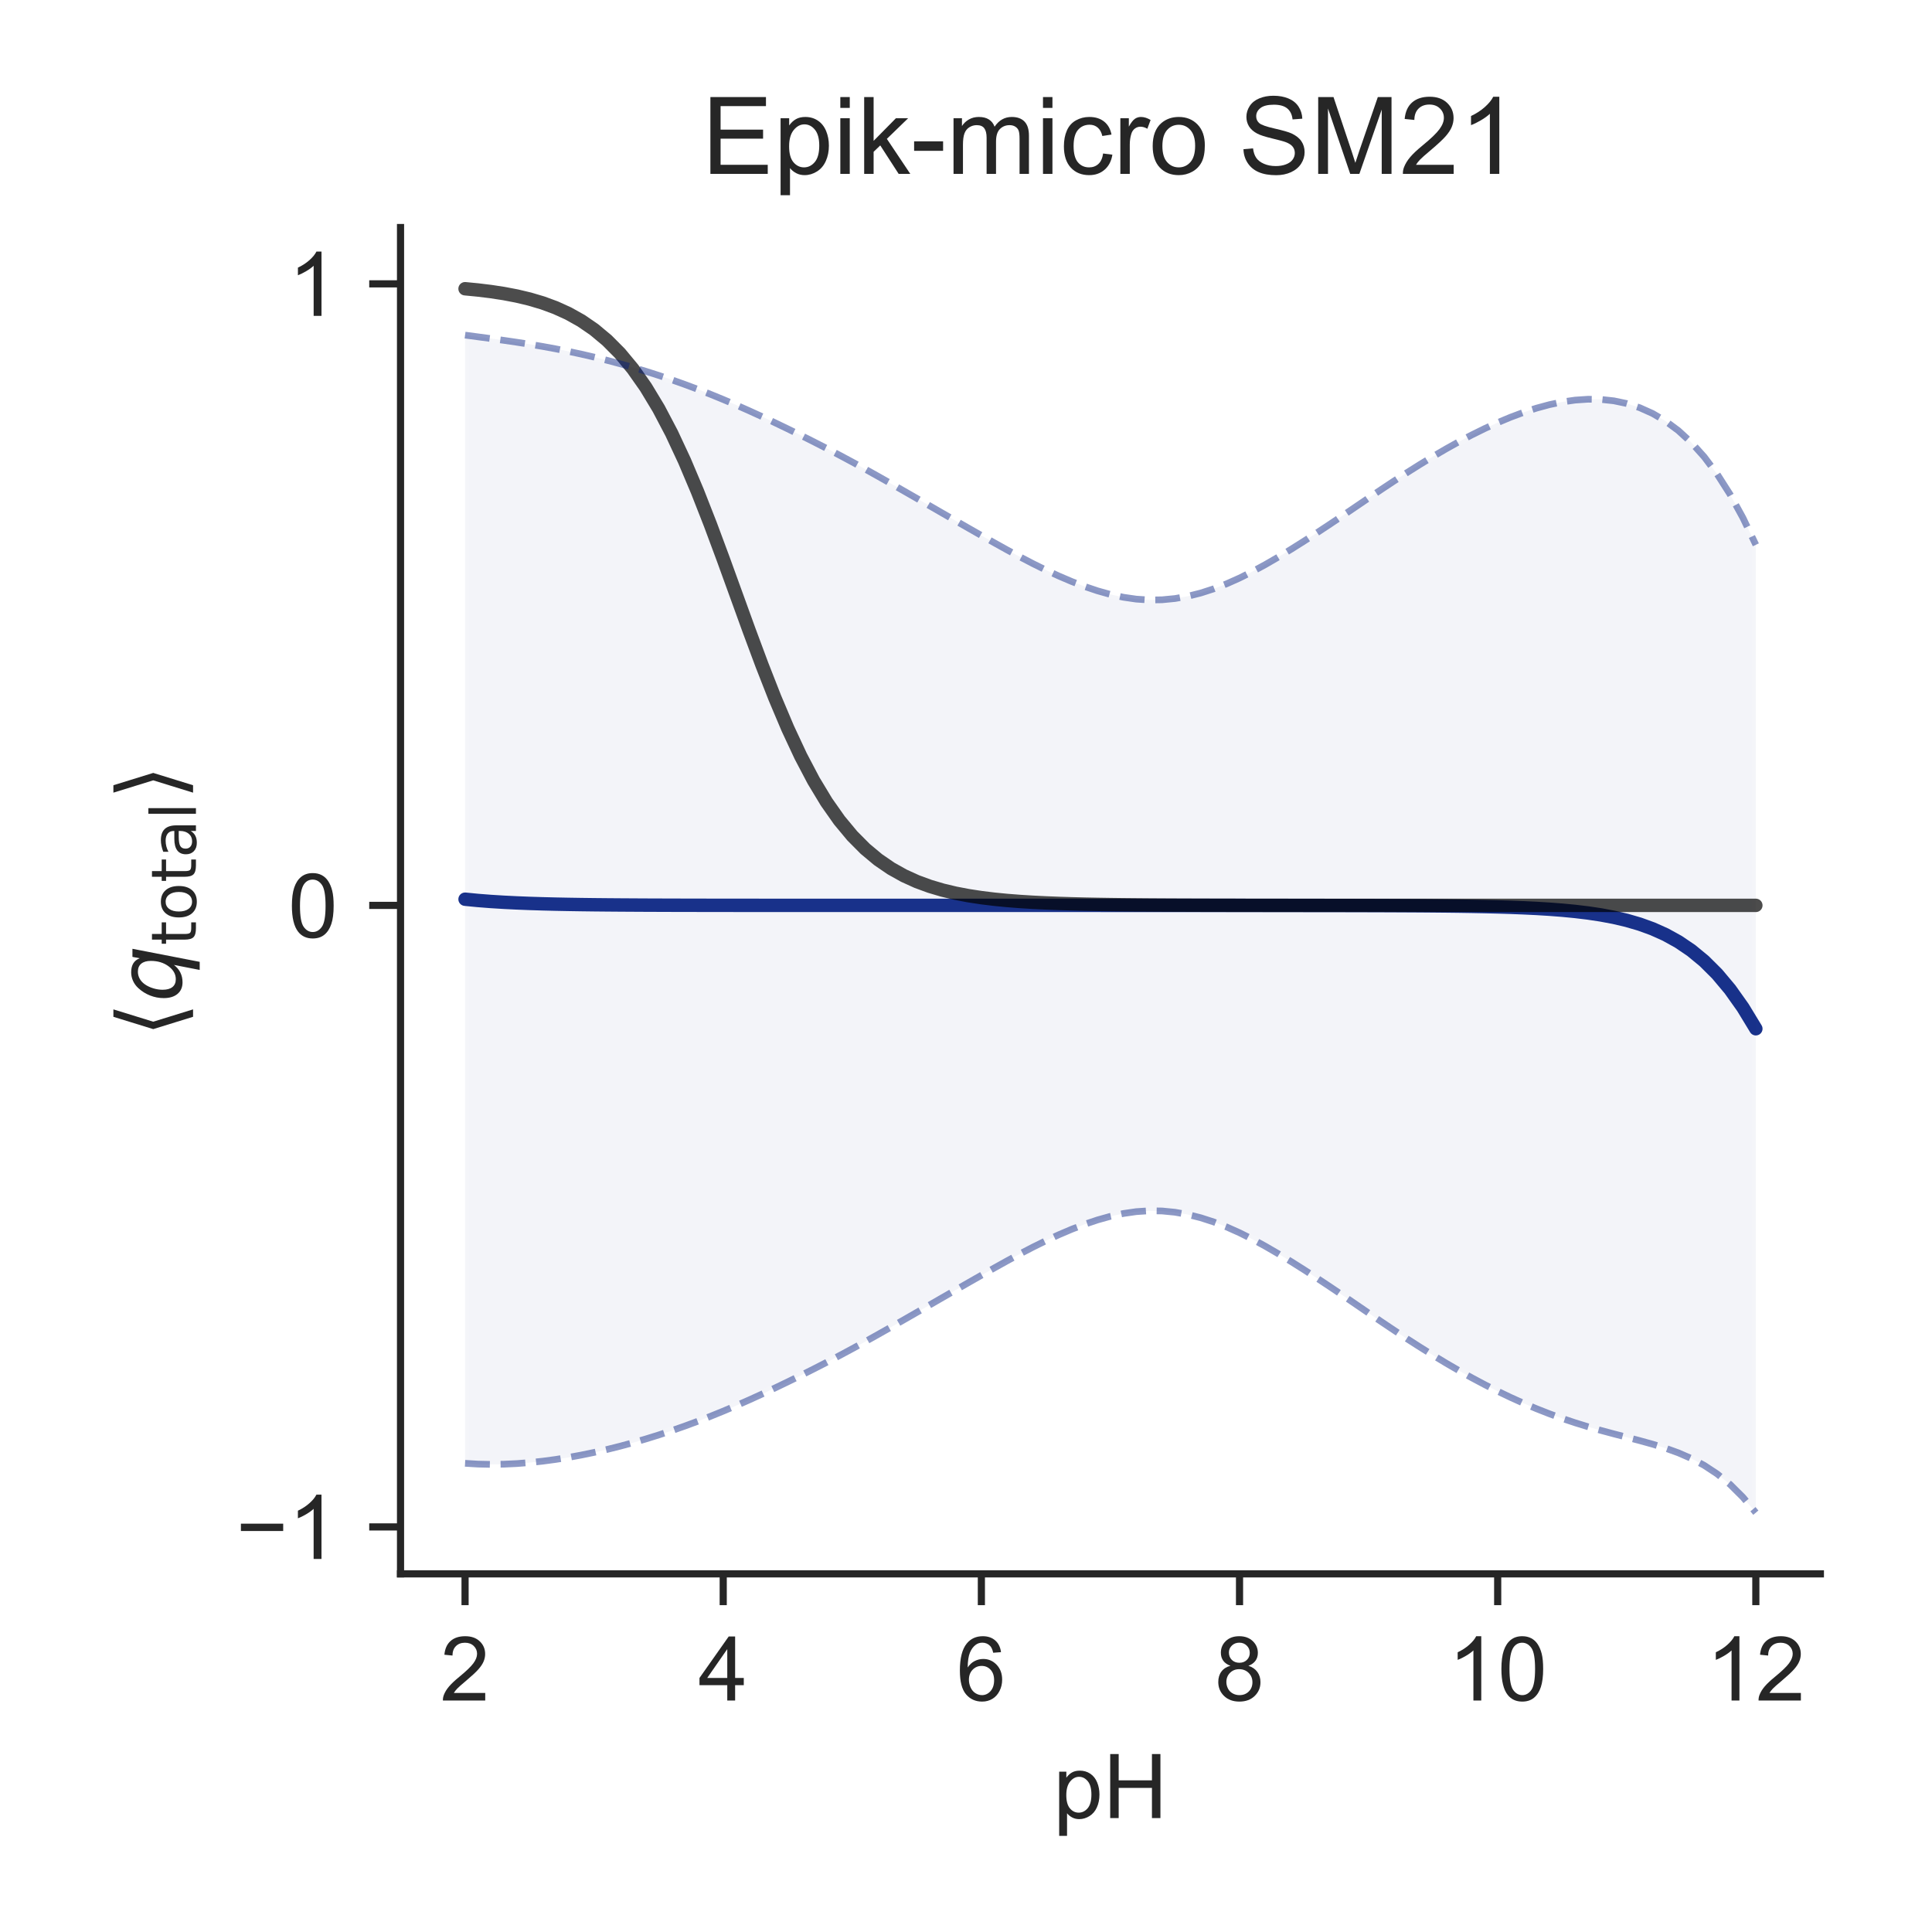 <?xml version="1.0" encoding="utf-8" standalone="no"?>
<!DOCTYPE svg PUBLIC "-//W3C//DTD SVG 1.1//EN"
  "http://www.w3.org/Graphics/SVG/1.1/DTD/svg11.dtd">
<!-- Created with matplotlib (http://matplotlib.org/) -->
<svg height="216pt" version="1.1" viewBox="0 0 216 216" width="216pt" xmlns="http://www.w3.org/2000/svg" xmlns:xlink="http://www.w3.org/1999/xlink">
 <defs>
  <style type="text/css">
*{stroke-linecap:butt;stroke-linejoin:round;}
  </style>
 </defs>
 <g id="figure_1">
  <g id="patch_1">
   <path d="M 0 216 
L 216 216 
L 216 0 
L 0 0 
z
" style="fill:#ffffff;"/>
  </g>
  <g id="axes_1">
   <g id="patch_2">
    <path d="M 44.78 175.96 
L 203.52 175.96 
L 203.52 25.44 
L 44.78 25.44 
z
" style="fill:#ffffff;"/>
   </g>
   <g id="matplotlib.axis_1">
    <g id="xtick_1">
     <g id="line2d_1">
      <defs>
       <path d="M 0 0 
L 0 3.5 
" id="m1304248078" style="stroke:#262626;stroke-width:0.8;"/>
      </defs>
      <g>
       <use style="fill:#262626;stroke:#262626;stroke-width:0.8;" x="51.995" xlink:href="#m1304248078" y="175.96"/>
      </g>
     </g>
     <g id="text_1">
      <!-- 2 -->
      <defs>
       <path d="M 50.344 8.453 
L 50.344 0 
L 3.031 0 
Q 2.938 3.172 4.047 6.109 
Q 5.859 10.938 9.828 15.625 
Q 13.812 20.312 21.344 26.469 
Q 33.016 36.031 37.109 41.625 
Q 41.219 47.219 41.219 52.203 
Q 41.219 57.422 37.469 61 
Q 33.734 64.594 27.734 64.594 
Q 21.391 64.594 17.578 60.781 
Q 13.766 56.984 13.719 50.25 
L 4.688 51.172 
Q 5.609 61.281 11.656 66.578 
Q 17.719 71.875 27.938 71.875 
Q 38.234 71.875 44.234 66.156 
Q 50.25 60.453 50.25 52 
Q 50.25 47.703 48.484 43.547 
Q 46.734 39.406 42.656 34.812 
Q 38.578 30.219 29.109 22.219 
Q 21.188 15.578 18.938 13.203 
Q 16.703 10.844 15.234 8.453 
z
" id="ArialMT-32"/>
      </defs>
      <g style="fill:#262626;" transform="translate(49.215 190.118)scale(0.1 -0.1)">
       <use xlink:href="#ArialMT-32"/>
      </g>
     </g>
    </g>
    <g id="xtick_2">
     <g id="line2d_2">
      <g>
       <use style="fill:#262626;stroke:#262626;stroke-width:0.8;" x="80.857" xlink:href="#m1304248078" y="175.96"/>
      </g>
     </g>
     <g id="text_2">
      <!-- 4 -->
      <defs>
       <path d="M 32.328 0 
L 32.328 17.141 
L 1.266 17.141 
L 1.266 25.203 
L 33.938 71.578 
L 41.109 71.578 
L 41.109 25.203 
L 50.781 25.203 
L 50.781 17.141 
L 41.109 17.141 
L 41.109 0 
z
M 32.328 25.203 
L 32.328 57.469 
L 9.906 25.203 
z
" id="ArialMT-34"/>
      </defs>
      <g style="fill:#262626;" transform="translate(78.077 190.118)scale(0.1 -0.1)">
       <use xlink:href="#ArialMT-34"/>
      </g>
     </g>
    </g>
    <g id="xtick_3">
     <g id="line2d_3">
      <g>
       <use style="fill:#262626;stroke:#262626;stroke-width:0.8;" x="109.719" xlink:href="#m1304248078" y="175.96"/>
      </g>
     </g>
     <g id="text_3">
      <!-- 6 -->
      <defs>
       <path d="M 49.75 54.047 
L 41.016 53.375 
Q 39.844 58.547 37.703 60.891 
Q 34.125 64.656 28.906 64.656 
Q 24.703 64.656 21.531 62.312 
Q 17.391 59.281 14.984 53.469 
Q 12.594 47.656 12.5 36.922 
Q 15.672 41.75 20.266 44.094 
Q 24.859 46.438 29.891 46.438 
Q 38.672 46.438 44.844 39.969 
Q 51.031 33.5 51.031 23.25 
Q 51.031 16.5 48.125 10.719 
Q 45.219 4.938 40.141 1.859 
Q 35.062 -1.219 28.609 -1.219 
Q 17.625 -1.219 10.688 6.859 
Q 3.766 14.938 3.766 33.5 
Q 3.766 54.25 11.422 63.672 
Q 18.109 71.875 29.438 71.875 
Q 37.891 71.875 43.281 67.141 
Q 48.688 62.406 49.75 54.047 
z
M 13.875 23.188 
Q 13.875 18.656 15.797 14.5 
Q 17.719 10.359 21.188 8.172 
Q 24.656 6 28.469 6 
Q 34.031 6 38.031 10.484 
Q 42.047 14.984 42.047 22.703 
Q 42.047 30.125 38.078 34.391 
Q 34.125 38.672 28.125 38.672 
Q 22.172 38.672 18.016 34.391 
Q 13.875 30.125 13.875 23.188 
z
" id="ArialMT-36"/>
      </defs>
      <g style="fill:#262626;" transform="translate(106.939 190.118)scale(0.1 -0.1)">
       <use xlink:href="#ArialMT-36"/>
      </g>
     </g>
    </g>
    <g id="xtick_4">
     <g id="line2d_4">
      <g>
       <use style="fill:#262626;stroke:#262626;stroke-width:0.8;" x="138.581" xlink:href="#m1304248078" y="175.96"/>
      </g>
     </g>
     <g id="text_4">
      <!-- 8 -->
      <defs>
       <path d="M 17.672 38.812 
Q 12.203 40.828 9.562 44.531 
Q 6.938 48.25 6.938 53.422 
Q 6.938 61.234 12.547 66.547 
Q 18.172 71.875 27.484 71.875 
Q 36.859 71.875 42.578 66.422 
Q 48.297 60.984 48.297 53.172 
Q 48.297 48.188 45.672 44.5 
Q 43.062 40.828 37.75 38.812 
Q 44.344 36.672 47.781 31.875 
Q 51.219 27.094 51.219 20.453 
Q 51.219 11.281 44.719 5.031 
Q 38.234 -1.219 27.641 -1.219 
Q 17.047 -1.219 10.547 5.047 
Q 4.047 11.328 4.047 20.703 
Q 4.047 27.688 7.594 32.391 
Q 11.141 37.109 17.672 38.812 
z
M 15.922 53.719 
Q 15.922 48.641 19.188 45.406 
Q 22.469 42.188 27.688 42.188 
Q 32.766 42.188 36.016 45.375 
Q 39.266 48.578 39.266 53.219 
Q 39.266 58.062 35.906 61.359 
Q 32.562 64.656 27.594 64.656 
Q 22.562 64.656 19.234 61.422 
Q 15.922 58.203 15.922 53.719 
z
M 13.094 20.656 
Q 13.094 16.891 14.875 13.375 
Q 16.656 9.859 20.172 7.922 
Q 23.688 6 27.734 6 
Q 34.031 6 38.125 10.047 
Q 42.234 14.109 42.234 20.359 
Q 42.234 26.703 38.016 30.859 
Q 33.797 35.016 27.438 35.016 
Q 21.234 35.016 17.156 30.906 
Q 13.094 26.812 13.094 20.656 
z
" id="ArialMT-38"/>
      </defs>
      <g style="fill:#262626;" transform="translate(135.8 190.118)scale(0.1 -0.1)">
       <use xlink:href="#ArialMT-38"/>
      </g>
     </g>
    </g>
    <g id="xtick_5">
     <g id="line2d_5">
      <g>
       <use style="fill:#262626;stroke:#262626;stroke-width:0.8;" x="167.443" xlink:href="#m1304248078" y="175.96"/>
      </g>
     </g>
     <g id="text_5">
      <!-- 10 -->
      <defs>
       <path d="M 37.25 0 
L 28.469 0 
L 28.469 56 
Q 25.297 52.984 20.141 49.953 
Q 14.984 46.922 10.891 45.406 
L 10.891 53.906 
Q 18.266 57.375 23.781 62.297 
Q 29.297 67.234 31.594 71.875 
L 37.25 71.875 
z
" id="ArialMT-31"/>
       <path d="M 4.156 35.297 
Q 4.156 48 6.766 55.734 
Q 9.375 63.484 14.516 67.672 
Q 19.672 71.875 27.484 71.875 
Q 33.25 71.875 37.594 69.547 
Q 41.938 67.234 44.766 62.859 
Q 47.609 58.5 49.219 52.219 
Q 50.828 45.953 50.828 35.297 
Q 50.828 22.703 48.234 14.969 
Q 45.656 7.234 40.5 3 
Q 35.359 -1.219 27.484 -1.219 
Q 17.141 -1.219 11.234 6.203 
Q 4.156 15.141 4.156 35.297 
z
M 13.188 35.297 
Q 13.188 17.672 17.312 11.828 
Q 21.438 6 27.484 6 
Q 33.547 6 37.672 11.859 
Q 41.797 17.719 41.797 35.297 
Q 41.797 52.984 37.672 58.781 
Q 33.547 64.594 27.391 64.594 
Q 21.344 64.594 17.719 59.469 
Q 13.188 52.938 13.188 35.297 
z
" id="ArialMT-30"/>
      </defs>
      <g style="fill:#262626;" transform="translate(161.882 190.118)scale(0.1 -0.1)">
       <use xlink:href="#ArialMT-31"/>
       <use x="55.615" xlink:href="#ArialMT-30"/>
      </g>
     </g>
    </g>
    <g id="xtick_6">
     <g id="line2d_6">
      <g>
       <use style="fill:#262626;stroke:#262626;stroke-width:0.8;" x="196.305" xlink:href="#m1304248078" y="175.96"/>
      </g>
     </g>
     <g id="text_6">
      <!-- 12 -->
      <g style="fill:#262626;" transform="translate(190.744 190.118)scale(0.1 -0.1)">
       <use xlink:href="#ArialMT-31"/>
       <use x="55.615" xlink:href="#ArialMT-32"/>
      </g>
     </g>
    </g>
    <g id="text_7">
     <!-- pH -->
     <defs>
      <path d="M 6.594 -19.875 
L 6.594 51.859 
L 14.594 51.859 
L 14.594 45.125 
Q 17.438 49.078 21 51.047 
Q 24.562 53.031 29.641 53.031 
Q 36.281 53.031 41.359 49.609 
Q 46.438 46.188 49.016 39.953 
Q 51.609 33.734 51.609 26.312 
Q 51.609 18.359 48.75 11.984 
Q 45.906 5.609 40.453 2.219 
Q 35.016 -1.172 29 -1.172 
Q 24.609 -1.172 21.109 0.688 
Q 17.625 2.547 15.375 5.375 
L 15.375 -19.875 
z
M 14.547 25.641 
Q 14.547 15.625 18.594 10.844 
Q 22.656 6.062 28.422 6.062 
Q 34.281 6.062 38.453 11.016 
Q 42.625 15.969 42.625 26.375 
Q 42.625 36.281 38.547 41.203 
Q 34.469 46.141 28.812 46.141 
Q 23.188 46.141 18.859 40.891 
Q 14.547 35.641 14.547 25.641 
z
" id="ArialMT-70"/>
      <path d="M 8.016 0 
L 8.016 71.578 
L 17.484 71.578 
L 17.484 42.188 
L 54.688 42.188 
L 54.688 71.578 
L 64.156 71.578 
L 64.156 0 
L 54.688 0 
L 54.688 33.734 
L 17.484 33.734 
L 17.484 0 
z
" id="ArialMT-48"/>
     </defs>
     <g style="fill:#262626;" transform="translate(117.759 203.263)scale(0.1 -0.1)">
      <use xlink:href="#ArialMT-70"/>
      <use x="55.615" xlink:href="#ArialMT-48"/>
     </g>
    </g>
   </g>
   <g id="matplotlib.axis_2">
    <g id="ytick_1">
     <g id="line2d_7">
      <defs>
       <path d="M 0 0 
L -3.5 0 
" id="m2e059b24aa" style="stroke:#262626;stroke-width:0.8;"/>
      </defs>
      <g>
       <use style="fill:#262626;stroke:#262626;stroke-width:0.8;" x="44.78" xlink:href="#m2e059b24aa" y="170.71"/>
      </g>
     </g>
     <g id="text_8">
      <!-- −1 -->
      <defs>
       <path d="M 52.828 31.203 
L 5.562 31.203 
L 5.562 39.406 
L 52.828 39.406 
z
" id="ArialMT-2212"/>
      </defs>
      <g style="fill:#262626;" transform="translate(26.378 174.289)scale(0.1 -0.1)">
       <use xlink:href="#ArialMT-2212"/>
       <use x="58.398" xlink:href="#ArialMT-31"/>
      </g>
     </g>
    </g>
    <g id="ytick_2">
     <g id="line2d_8">
      <g>
       <use style="fill:#262626;stroke:#262626;stroke-width:0.8;" x="44.78" xlink:href="#m2e059b24aa" y="101.222"/>
      </g>
     </g>
     <g id="text_9">
      <!-- 0 -->
      <g style="fill:#262626;" transform="translate(32.219 104.801)scale(0.1 -0.1)">
       <use xlink:href="#ArialMT-30"/>
      </g>
     </g>
    </g>
    <g id="ytick_3">
     <g id="line2d_9">
      <g>
       <use style="fill:#262626;stroke:#262626;stroke-width:0.8;" x="44.78" xlink:href="#m2e059b24aa" y="31.734"/>
      </g>
     </g>
     <g id="text_10">
      <!-- 1 -->
      <g style="fill:#262626;" transform="translate(32.219 35.313)scale(0.1 -0.1)">
       <use xlink:href="#ArialMT-31"/>
      </g>
     </g>
    </g>
    <g id="text_11">
     <!-- $\langle q_\mathsf{total} \rangle$ -->
     <defs>
      <path d="M 8.938 31.344 
L 22.703 75.875 
L 31 75.875 
L 17.234 31.344 
L 31 -13.188 
L 22.703 -13.188 
z
" id="DejaVuSans-27e8"/>
      <path d="M 41.703 8.203 
Q 38.094 3.469 33.172 1.016 
Q 28.266 -1.422 22.312 -1.422 
Q 14.016 -1.422 9.297 4.172 
Q 4.594 9.766 4.594 19.578 
Q 4.594 27.484 7.5 34.859 
Q 10.406 42.234 15.828 48.094 
Q 19.344 51.906 23.906 53.953 
Q 28.469 56 33.5 56 
Q 39.547 56 43.453 53.609 
Q 47.359 51.219 49.125 46.391 
L 50.688 54.594 
L 59.719 54.594 
L 45.125 -20.609 
L 36.078 -20.609 
z
M 13.922 20.906 
Q 13.922 13.672 16.938 9.891 
Q 19.969 6.109 25.688 6.109 
Q 34.188 6.109 40.188 14.234 
Q 46.188 22.359 46.188 33.984 
Q 46.188 41.016 43.078 44.75 
Q 39.984 48.484 34.188 48.484 
Q 29.938 48.484 26.312 46.5 
Q 22.703 44.531 20.016 40.719 
Q 17.188 36.719 15.547 31.344 
Q 13.922 25.984 13.922 20.906 
z
" id="DejaVuSans-Oblique-71"/>
      <path d="M 18.312 70.219 
L 18.312 54.688 
L 36.812 54.688 
L 36.812 47.703 
L 18.312 47.703 
L 18.312 18.016 
Q 18.312 11.328 20.141 9.422 
Q 21.969 7.516 27.594 7.516 
L 36.812 7.516 
L 36.812 0 
L 27.594 0 
Q 17.188 0 13.234 3.875 
Q 9.281 7.766 9.281 18.016 
L 9.281 47.703 
L 2.688 47.703 
L 2.688 54.688 
L 9.281 54.688 
L 9.281 70.219 
z
" id="DejaVuSans-74"/>
      <path d="M 30.609 48.391 
Q 23.391 48.391 19.188 42.75 
Q 14.984 37.109 14.984 27.297 
Q 14.984 17.484 19.156 11.844 
Q 23.344 6.203 30.609 6.203 
Q 37.797 6.203 41.984 11.859 
Q 46.188 17.531 46.188 27.297 
Q 46.188 37.016 41.984 42.703 
Q 37.797 48.391 30.609 48.391 
z
M 30.609 56 
Q 42.328 56 49.016 48.375 
Q 55.719 40.766 55.719 27.297 
Q 55.719 13.875 49.016 6.219 
Q 42.328 -1.422 30.609 -1.422 
Q 18.844 -1.422 12.172 6.219 
Q 5.516 13.875 5.516 27.297 
Q 5.516 40.766 12.172 48.375 
Q 18.844 56 30.609 56 
z
" id="DejaVuSans-6f"/>
      <path d="M 34.281 27.484 
Q 23.391 27.484 19.188 25 
Q 14.984 22.516 14.984 16.5 
Q 14.984 11.719 18.141 8.906 
Q 21.297 6.109 26.703 6.109 
Q 34.188 6.109 38.703 11.406 
Q 43.219 16.703 43.219 25.484 
L 43.219 27.484 
z
M 52.203 31.203 
L 52.203 0 
L 43.219 0 
L 43.219 8.297 
Q 40.141 3.328 35.547 0.953 
Q 30.953 -1.422 24.312 -1.422 
Q 15.922 -1.422 10.953 3.297 
Q 6 8.016 6 15.922 
Q 6 25.141 12.172 29.828 
Q 18.359 34.516 30.609 34.516 
L 43.219 34.516 
L 43.219 35.406 
Q 43.219 41.609 39.141 45 
Q 35.062 48.391 27.688 48.391 
Q 23 48.391 18.547 47.266 
Q 14.109 46.141 10.016 43.891 
L 10.016 52.203 
Q 14.938 54.109 19.578 55.047 
Q 24.219 56 28.609 56 
Q 40.484 56 46.344 49.844 
Q 52.203 43.703 52.203 31.203 
z
" id="DejaVuSans-61"/>
      <path d="M 9.422 75.984 
L 18.406 75.984 
L 18.406 0 
L 9.422 0 
z
" id="DejaVuSans-6c"/>
      <path d="M 30.078 31.344 
L 16.312 -13.188 
L 8.016 -13.188 
L 21.781 31.344 
L 8.016 75.875 
L 16.312 75.875 
z
" id="DejaVuSans-27e9"/>
     </defs>
     <g style="fill:#262626;" transform="translate(20.278 115.95)rotate(-90)scale(0.1 -0.1)">
      <use transform="translate(0 0.125)" xlink:href="#DejaVuSans-27e8"/>
      <use transform="translate(39.014 0.125)" xlink:href="#DejaVuSans-Oblique-71"/>
      <use transform="translate(102.49 -16.281)scale(0.7)" xlink:href="#DejaVuSans-74"/>
      <use transform="translate(129.937 -16.281)scale(0.7)" xlink:href="#DejaVuSans-6f"/>
      <use transform="translate(172.764 -16.281)scale(0.7)" xlink:href="#DejaVuSans-74"/>
      <use transform="translate(200.21 -16.281)scale(0.7)" xlink:href="#DejaVuSans-61"/>
      <use transform="translate(243.105 -16.281)scale(0.7)" xlink:href="#DejaVuSans-6c"/>
      <use transform="translate(265.288 0.125)" xlink:href="#DejaVuSans-27e9"/>
     </g>
    </g>
   </g>
   <g id="PolyCollection_1">
    <defs>
     <path d="M 51.995 -178.533 
L 51.995 -52.401 
L 53.439 -52.313 
L 54.882 -52.281 
L 56.325 -52.302 
L 57.768 -52.37 
L 59.211 -52.483 
L 60.654 -52.636 
L 62.097 -52.829 
L 63.54 -53.058 
L 64.983 -53.322 
L 66.426 -53.62 
L 67.869 -53.95 
L 69.313 -54.31 
L 70.756 -54.701 
L 72.199 -55.121 
L 73.642 -55.57 
L 75.085 -56.048 
L 76.528 -56.553 
L 77.971 -57.087 
L 79.414 -57.647 
L 80.857 -58.234 
L 82.3 -58.846 
L 83.743 -59.481 
L 85.187 -60.138 
L 86.63 -60.815 
L 88.073 -61.509 
L 89.516 -62.218 
L 90.959 -62.942 
L 92.402 -63.681 
L 93.845 -64.438 
L 95.288 -65.212 
L 96.731 -66.004 
L 98.174 -66.81 
L 99.617 -67.627 
L 101.061 -68.451 
L 102.504 -69.279 
L 103.947 -70.11 
L 105.39 -70.942 
L 106.833 -71.773 
L 108.276 -72.601 
L 109.719 -73.424 
L 111.162 -74.239 
L 112.605 -75.041 
L 114.048 -75.823 
L 115.491 -76.574 
L 116.935 -77.288 
L 118.378 -77.956 
L 119.821 -78.571 
L 121.264 -79.126 
L 122.707 -79.611 
L 124.15 -80.016 
L 125.593 -80.329 
L 127.036 -80.538 
L 128.479 -80.634 
L 129.922 -80.612 
L 131.365 -80.471 
L 132.809 -80.216 
L 134.252 -79.851 
L 135.695 -79.385 
L 137.138 -78.824 
L 138.581 -78.178 
L 140.024 -77.456 
L 141.467 -76.671 
L 142.91 -75.832 
L 144.353 -74.952 
L 145.796 -74.041 
L 147.239 -73.105 
L 148.683 -72.148 
L 150.126 -71.174 
L 151.569 -70.189 
L 153.012 -69.201 
L 154.455 -68.219 
L 155.898 -67.251 
L 157.341 -66.302 
L 158.784 -65.377 
L 160.227 -64.476 
L 161.67 -63.604 
L 163.113 -62.765 
L 164.557 -61.96 
L 166 -61.192 
L 167.443 -60.461 
L 168.886 -59.77 
L 170.329 -59.119 
L 171.772 -58.509 
L 173.215 -57.941 
L 174.658 -57.417 
L 176.101 -56.934 
L 177.544 -56.489 
L 178.987 -56.078 
L 180.431 -55.691 
L 181.874 -55.317 
L 183.317 -54.939 
L 184.76 -54.539 
L 186.203 -54.093 
L 187.646 -53.571 
L 189.089 -52.943 
L 190.532 -52.172 
L 191.975 -51.22 
L 193.418 -50.046 
L 194.861 -48.611 
L 196.305 -46.882 
L 196.305 -155.089 
L 196.305 -155.089 
L 194.861 -158.107 
L 193.418 -160.739 
L 191.975 -163.003 
L 190.532 -164.923 
L 189.089 -166.53 
L 187.646 -167.855 
L 186.203 -168.927 
L 184.76 -169.774 
L 183.317 -170.42 
L 181.874 -170.885 
L 180.431 -171.187 
L 178.987 -171.343 
L 177.544 -171.365 
L 176.101 -171.267 
L 174.658 -171.06 
L 173.215 -170.756 
L 171.772 -170.364 
L 170.329 -169.894 
L 168.886 -169.354 
L 167.443 -168.751 
L 166 -168.091 
L 164.557 -167.379 
L 163.113 -166.619 
L 161.67 -165.814 
L 160.227 -164.97 
L 158.784 -164.092 
L 157.341 -163.184 
L 155.898 -162.25 
L 154.455 -161.293 
L 153.012 -160.32 
L 151.569 -159.339 
L 150.126 -158.359 
L 148.683 -157.39 
L 147.239 -156.437 
L 145.796 -155.504 
L 144.353 -154.594 
L 142.91 -153.716 
L 141.467 -152.879 
L 140.024 -152.095 
L 138.581 -151.374 
L 137.138 -150.729 
L 135.695 -150.168 
L 134.252 -149.702 
L 132.809 -149.338 
L 131.365 -149.083 
L 129.922 -148.943 
L 128.479 -148.921 
L 127.036 -149.017 
L 125.593 -149.226 
L 124.15 -149.539 
L 122.707 -149.944 
L 121.264 -150.43 
L 119.821 -150.984 
L 118.378 -151.599 
L 116.935 -152.267 
L 115.491 -152.981 
L 114.048 -153.733 
L 112.605 -154.514 
L 111.162 -155.316 
L 109.719 -156.132 
L 108.276 -156.954 
L 106.833 -157.782 
L 105.39 -158.613 
L 103.947 -159.445 
L 102.504 -160.277 
L 101.061 -161.105 
L 99.617 -161.929 
L 98.174 -162.746 
L 96.731 -163.552 
L 95.288 -164.345 
L 93.845 -165.119 
L 92.402 -165.876 
L 90.959 -166.616 
L 89.516 -167.34 
L 88.073 -168.051 
L 86.63 -168.746 
L 85.187 -169.424 
L 83.743 -170.083 
L 82.3 -170.721 
L 80.857 -171.335 
L 79.414 -171.926 
L 77.971 -172.491 
L 76.528 -173.03 
L 75.085 -173.543 
L 73.642 -174.029 
L 72.199 -174.49 
L 70.756 -174.924 
L 69.313 -175.333 
L 67.869 -175.716 
L 66.426 -176.074 
L 64.983 -176.408 
L 63.54 -176.718 
L 62.097 -177.004 
L 60.654 -177.268 
L 59.211 -177.512 
L 57.768 -177.737 
L 56.325 -177.948 
L 54.882 -178.147 
L 53.439 -178.34 
L 51.995 -178.533 
z
" id="m69899eeda2" style="stroke:#ffffff;stroke-opacity:0.05;"/>
    </defs>
    <g clip-path="url(#p699077d404)">
     <use style="fill:#001c7f;fill-opacity:0.05;stroke:#ffffff;stroke-opacity:0.05;" x="0" xlink:href="#m69899eeda2" y="216"/>
    </g>
   </g>
   <g id="line2d_10">
    <path clip-path="url(#p699077d404)" d="M 51.995 100.533 
L 53.439 100.674 
L 54.882 100.786 
L 56.325 100.875 
L 57.768 100.946 
L 59.211 101.003 
L 60.654 101.048 
L 62.097 101.084 
L 63.54 101.112 
L 64.983 101.135 
L 66.426 101.153 
L 67.869 101.167 
L 69.313 101.178 
L 70.756 101.187 
L 72.199 101.195 
L 73.642 101.2 
L 75.085 101.205 
L 76.528 101.208 
L 77.971 101.211 
L 79.414 101.214 
L 80.857 101.215 
L 82.3 101.217 
L 83.743 101.218 
L 85.187 101.219 
L 86.63 101.22 
L 88.073 101.22 
L 89.516 101.221 
L 90.959 101.221 
L 92.402 101.221 
L 93.845 101.221 
L 95.288 101.222 
L 96.731 101.222 
L 98.174 101.222 
L 99.617 101.222 
L 101.061 101.222 
L 102.504 101.222 
L 103.947 101.222 
L 105.39 101.222 
L 106.833 101.222 
L 108.276 101.222 
L 109.719 101.222 
L 111.162 101.222 
L 112.605 101.222 
L 114.048 101.222 
L 115.491 101.222 
L 116.935 101.222 
L 118.378 101.222 
L 119.821 101.222 
L 121.264 101.222 
L 122.707 101.222 
L 124.15 101.223 
L 125.593 101.223 
L 127.036 101.223 
L 128.479 101.223 
L 129.922 101.223 
L 131.365 101.223 
L 132.809 101.223 
L 134.252 101.223 
L 135.695 101.223 
L 137.138 101.224 
L 138.581 101.224 
L 140.024 101.225 
L 141.467 101.225 
L 142.91 101.226 
L 144.353 101.227 
L 145.796 101.228 
L 147.239 101.229 
L 148.683 101.231 
L 150.126 101.233 
L 151.569 101.236 
L 153.012 101.24 
L 154.455 101.244 
L 155.898 101.25 
L 157.341 101.257 
L 158.784 101.265 
L 160.227 101.277 
L 161.67 101.291 
L 163.113 101.308 
L 164.557 101.331 
L 166 101.359 
L 167.443 101.394 
L 168.886 101.438 
L 170.329 101.494 
L 171.772 101.563 
L 173.215 101.651 
L 174.658 101.761 
L 176.101 101.9 
L 177.544 102.073 
L 178.987 102.29 
L 180.431 102.561 
L 181.874 102.899 
L 183.317 103.32 
L 184.76 103.843 
L 186.203 104.49 
L 187.646 105.287 
L 189.089 106.264 
L 190.532 107.453 
L 191.975 108.889 
L 193.418 110.608 
L 194.861 112.641 
L 196.305 115.015 
" style="fill:none;opacity:0.9;stroke:#001c7f;stroke-linecap:round;stroke-width:1.5;"/>
   </g>
   <g id="line2d_11">
    <path clip-path="url(#p699077d404)" d="M 51.995 32.282 
L 53.439 32.422 
L 54.882 32.598 
L 56.325 32.818 
L 57.768 33.094 
L 59.211 33.437 
L 60.654 33.864 
L 62.097 34.395 
L 63.54 35.051 
L 64.983 35.858 
L 66.426 36.848 
L 67.869 38.051 
L 69.313 39.504 
L 70.756 41.241 
L 72.199 43.293 
L 73.642 45.685 
L 75.085 48.429 
L 76.528 51.521 
L 77.971 54.934 
L 79.414 58.617 
L 80.857 62.496 
L 82.3 66.478 
L 83.743 70.461 
L 85.187 74.34 
L 86.63 78.023 
L 88.073 81.436 
L 89.516 84.528 
L 90.959 87.272 
L 92.402 89.664 
L 93.845 91.716 
L 95.288 93.452 
L 96.731 94.905 
L 98.174 96.109 
L 99.617 97.098 
L 101.061 97.906 
L 102.504 98.562 
L 103.947 99.092 
L 105.39 99.52 
L 106.833 99.863 
L 108.276 100.138 
L 109.719 100.358 
L 111.162 100.534 
L 112.605 100.675 
L 114.048 100.787 
L 115.491 100.876 
L 116.935 100.947 
L 118.378 101.003 
L 119.821 101.048 
L 121.264 101.084 
L 122.707 101.112 
L 124.15 101.135 
L 125.593 101.153 
L 127.036 101.167 
L 128.479 101.179 
L 129.922 101.188 
L 131.365 101.195 
L 132.809 101.2 
L 134.252 101.205 
L 135.695 101.208 
L 137.138 101.211 
L 138.581 101.214 
L 140.024 101.215 
L 141.467 101.217 
L 142.91 101.218 
L 144.353 101.219 
L 145.796 101.22 
L 147.239 101.22 
L 148.683 101.221 
L 150.126 101.221 
L 151.569 101.221 
L 153.012 101.221 
L 154.455 101.222 
L 155.898 101.222 
L 157.341 101.222 
L 158.784 101.222 
L 160.227 101.222 
L 161.67 101.222 
L 163.113 101.222 
L 164.557 101.222 
L 166 101.222 
L 167.443 101.222 
L 168.886 101.222 
L 170.329 101.222 
L 171.772 101.222 
L 173.215 101.222 
L 174.658 101.222 
L 176.101 101.222 
L 177.544 101.222 
L 178.987 101.222 
L 180.431 101.222 
L 181.874 101.222 
L 183.317 101.222 
L 184.76 101.222 
L 186.203 101.222 
L 187.646 101.222 
L 189.089 101.222 
L 190.532 101.222 
L 191.975 101.222 
L 193.418 101.222 
L 194.861 101.222 
L 196.305 101.222 
" style="fill:none;opacity:0.7;stroke:#000000;stroke-linecap:round;stroke-width:1.5;"/>
   </g>
   <g id="line2d_12">
    <path clip-path="url(#p699077d404)" d="M 51.995 37.467 
L 53.439 37.66 
L 54.882 37.853 
L 56.325 38.052 
L 57.768 38.263 
L 59.211 38.488 
L 60.654 38.732 
L 62.097 38.996 
L 63.54 39.282 
L 64.983 39.592 
L 66.426 39.926 
L 67.869 40.284 
L 69.313 40.667 
L 70.756 41.076 
L 72.199 41.51 
L 73.642 41.971 
L 75.085 42.457 
L 76.528 42.97 
L 77.971 43.509 
L 79.414 44.074 
L 80.857 44.665 
L 82.3 45.279 
L 83.743 45.917 
L 85.187 46.576 
L 86.63 47.254 
L 88.073 47.949 
L 89.516 48.66 
L 90.959 49.384 
L 92.402 50.124 
L 93.845 50.881 
L 95.288 51.655 
L 96.731 52.448 
L 98.174 53.254 
L 99.617 54.071 
L 101.061 54.895 
L 102.504 55.723 
L 103.947 56.555 
L 105.39 57.387 
L 106.833 58.218 
L 108.276 59.046 
L 109.719 59.868 
L 111.162 60.684 
L 112.605 61.486 
L 114.048 62.267 
L 115.491 63.019 
L 116.935 63.733 
L 118.378 64.401 
L 119.821 65.016 
L 121.264 65.57 
L 122.707 66.056 
L 124.15 66.461 
L 125.593 66.774 
L 127.036 66.983 
L 128.479 67.079 
L 129.922 67.057 
L 131.365 66.917 
L 132.809 66.662 
L 134.252 66.298 
L 135.695 65.832 
L 137.138 65.271 
L 138.581 64.626 
L 140.024 63.905 
L 141.467 63.121 
L 142.91 62.284 
L 144.353 61.406 
L 145.796 60.496 
L 147.239 59.563 
L 148.683 58.61 
L 150.126 57.641 
L 151.569 56.661 
L 153.012 55.68 
L 154.455 54.707 
L 155.898 53.75 
L 157.341 52.816 
L 158.784 51.908 
L 160.227 51.03 
L 161.67 50.186 
L 163.113 49.381 
L 164.557 48.621 
L 166 47.909 
L 167.443 47.249 
L 168.886 46.646 
L 170.329 46.106 
L 171.772 45.636 
L 173.215 45.244 
L 174.658 44.94 
L 176.101 44.733 
L 177.544 44.635 
L 178.987 44.657 
L 180.431 44.813 
L 181.874 45.115 
L 183.317 45.58 
L 184.76 46.226 
L 186.203 47.073 
L 187.646 48.145 
L 189.089 49.47 
L 190.532 51.077 
L 191.975 52.997 
L 193.418 55.261 
L 194.861 57.893 
L 196.305 60.911 
" style="fill:none;opacity:0.45;stroke:#001c7f;stroke-dasharray:2.775,1.2;stroke-dashoffset:0;stroke-width:0.75;"/>
   </g>
   <g id="line2d_13">
    <path clip-path="url(#p699077d404)" d="M 51.995 163.599 
L 53.439 163.687 
L 54.882 163.719 
L 56.325 163.698 
L 57.768 163.63 
L 59.211 163.517 
L 60.654 163.364 
L 62.097 163.171 
L 63.54 162.942 
L 64.983 162.678 
L 66.426 162.38 
L 67.869 162.05 
L 69.313 161.69 
L 70.756 161.299 
L 72.199 160.879 
L 73.642 160.43 
L 75.085 159.952 
L 76.528 159.447 
L 77.971 158.913 
L 79.414 158.353 
L 80.857 157.766 
L 82.3 157.154 
L 83.743 156.519 
L 85.187 155.862 
L 86.63 155.185 
L 88.073 154.491 
L 89.516 153.782 
L 90.959 153.058 
L 92.402 152.319 
L 93.845 151.562 
L 95.288 150.788 
L 96.731 149.996 
L 98.174 149.19 
L 99.617 148.373 
L 101.061 147.549 
L 102.504 146.721 
L 103.947 145.89 
L 105.39 145.058 
L 106.833 144.227 
L 108.276 143.399 
L 109.719 142.576 
L 111.162 141.761 
L 112.605 140.959 
L 114.048 140.177 
L 115.491 139.426 
L 116.935 138.712 
L 118.378 138.044 
L 119.821 137.429 
L 121.264 136.874 
L 122.707 136.389 
L 124.15 135.984 
L 125.593 135.671 
L 127.036 135.462 
L 128.479 135.366 
L 129.922 135.388 
L 131.365 135.529 
L 132.809 135.784 
L 134.252 136.149 
L 135.695 136.615 
L 137.138 137.176 
L 138.581 137.822 
L 140.024 138.544 
L 141.467 139.329 
L 142.91 140.168 
L 144.353 141.048 
L 145.796 141.959 
L 147.239 142.895 
L 148.683 143.852 
L 150.126 144.826 
L 151.569 145.811 
L 153.012 146.799 
L 154.455 147.781 
L 155.898 148.749 
L 157.341 149.698 
L 158.784 150.623 
L 160.227 151.524 
L 161.67 152.396 
L 163.113 153.235 
L 164.557 154.04 
L 166 154.808 
L 167.443 155.539 
L 168.886 156.23 
L 170.329 156.881 
L 171.772 157.491 
L 173.215 158.059 
L 174.658 158.583 
L 176.101 159.066 
L 177.544 159.511 
L 178.987 159.922 
L 180.431 160.309 
L 181.874 160.683 
L 183.317 161.061 
L 184.76 161.461 
L 186.203 161.907 
L 187.646 162.429 
L 189.089 163.057 
L 190.532 163.828 
L 191.975 164.78 
L 193.418 165.954 
L 194.861 167.389 
L 196.305 169.118 
" style="fill:none;opacity:0.45;stroke:#001c7f;stroke-dasharray:2.775,1.2;stroke-dashoffset:0;stroke-width:0.75;"/>
   </g>
   <g id="patch_3">
    <path d="M 44.78 175.96 
L 44.78 25.44 
" style="fill:none;stroke:#262626;stroke-linecap:square;stroke-linejoin:miter;stroke-width:0.8;"/>
   </g>
   <g id="patch_4">
    <path d="M 44.78 175.96 
L 203.52 175.96 
" style="fill:none;stroke:#262626;stroke-linecap:square;stroke-linejoin:miter;stroke-width:0.8;"/>
   </g>
   <g id="text_12">
    <!-- Epik-micro SM21 -->
    <defs>
     <path d="M 7.906 0 
L 7.906 71.578 
L 59.672 71.578 
L 59.672 63.141 
L 17.391 63.141 
L 17.391 41.219 
L 56.984 41.219 
L 56.984 32.812 
L 17.391 32.812 
L 17.391 8.453 
L 61.328 8.453 
L 61.328 0 
z
" id="ArialMT-45"/>
     <path d="M 6.641 61.469 
L 6.641 71.578 
L 15.438 71.578 
L 15.438 61.469 
z
M 6.641 0 
L 6.641 51.859 
L 15.438 51.859 
L 15.438 0 
z
" id="ArialMT-69"/>
     <path d="M 6.641 0 
L 6.641 71.578 
L 15.438 71.578 
L 15.438 30.766 
L 36.234 51.859 
L 47.609 51.859 
L 27.781 32.625 
L 49.609 0 
L 38.766 0 
L 21.625 26.516 
L 15.438 20.562 
L 15.438 0 
z
" id="ArialMT-6b"/>
     <path d="M 3.172 21.484 
L 3.172 30.328 
L 30.172 30.328 
L 30.172 21.484 
z
" id="ArialMT-2d"/>
     <path d="M 6.594 0 
L 6.594 51.859 
L 14.453 51.859 
L 14.453 44.578 
Q 16.891 48.391 20.938 50.703 
Q 25 53.031 30.172 53.031 
Q 35.938 53.031 39.625 50.641 
Q 43.312 48.25 44.828 43.953 
Q 50.984 53.031 60.844 53.031 
Q 68.562 53.031 72.703 48.75 
Q 76.859 44.484 76.859 35.594 
L 76.859 0 
L 68.109 0 
L 68.109 32.672 
Q 68.109 37.938 67.25 40.25 
Q 66.406 42.578 64.156 43.984 
Q 61.922 45.406 58.891 45.406 
Q 53.422 45.406 49.797 41.766 
Q 46.188 38.141 46.188 30.125 
L 46.188 0 
L 37.406 0 
L 37.406 33.688 
Q 37.406 39.547 35.25 42.469 
Q 33.109 45.406 28.219 45.406 
Q 24.516 45.406 21.359 43.453 
Q 18.219 41.5 16.797 37.734 
Q 15.375 33.984 15.375 26.906 
L 15.375 0 
z
" id="ArialMT-6d"/>
     <path d="M 40.438 19 
L 49.078 17.875 
Q 47.656 8.938 41.812 3.875 
Q 35.984 -1.172 27.484 -1.172 
Q 16.844 -1.172 10.375 5.781 
Q 3.906 12.75 3.906 25.734 
Q 3.906 34.125 6.688 40.422 
Q 9.469 46.734 15.156 49.875 
Q 20.844 53.031 27.547 53.031 
Q 35.984 53.031 41.359 48.75 
Q 46.734 44.484 48.25 36.625 
L 39.703 35.297 
Q 38.484 40.531 35.375 43.156 
Q 32.281 45.797 27.875 45.797 
Q 21.234 45.797 17.078 41.031 
Q 12.938 36.281 12.938 25.984 
Q 12.938 15.531 16.938 10.797 
Q 20.953 6.062 27.391 6.062 
Q 32.562 6.062 36.031 9.234 
Q 39.5 12.406 40.438 19 
z
" id="ArialMT-63"/>
     <path d="M 6.5 0 
L 6.5 51.859 
L 14.406 51.859 
L 14.406 44 
Q 17.438 49.516 20 51.266 
Q 22.562 53.031 25.641 53.031 
Q 30.078 53.031 34.672 50.203 
L 31.641 42.047 
Q 28.422 43.953 25.203 43.953 
Q 22.312 43.953 20.016 42.219 
Q 17.719 40.484 16.75 37.406 
Q 15.281 32.719 15.281 27.156 
L 15.281 0 
z
" id="ArialMT-72"/>
     <path d="M 3.328 25.922 
Q 3.328 40.328 11.328 47.266 
Q 18.016 53.031 27.641 53.031 
Q 38.328 53.031 45.109 46.016 
Q 51.906 39.016 51.906 26.656 
Q 51.906 16.656 48.906 10.906 
Q 45.906 5.172 40.156 2 
Q 34.422 -1.172 27.641 -1.172 
Q 16.75 -1.172 10.031 5.812 
Q 3.328 12.797 3.328 25.922 
z
M 12.359 25.922 
Q 12.359 15.969 16.703 11.016 
Q 21.047 6.062 27.641 6.062 
Q 34.188 6.062 38.531 11.031 
Q 42.875 16.016 42.875 26.219 
Q 42.875 35.844 38.5 40.797 
Q 34.125 45.75 27.641 45.75 
Q 21.047 45.75 16.703 40.812 
Q 12.359 35.891 12.359 25.922 
z
" id="ArialMT-6f"/>
     <path id="ArialMT-20"/>
     <path d="M 4.5 23 
L 13.422 23.781 
Q 14.062 18.406 16.375 14.969 
Q 18.703 11.531 23.578 9.406 
Q 28.469 7.281 34.578 7.281 
Q 39.984 7.281 44.141 8.891 
Q 48.297 10.5 50.312 13.297 
Q 52.344 16.109 52.344 19.438 
Q 52.344 22.797 50.391 25.312 
Q 48.438 27.828 43.953 29.547 
Q 41.062 30.672 31.203 33.031 
Q 21.344 35.406 17.391 37.5 
Q 12.25 40.188 9.734 44.156 
Q 7.234 48.141 7.234 53.078 
Q 7.234 58.5 10.297 63.203 
Q 13.375 67.922 19.281 70.359 
Q 25.203 72.797 32.422 72.797 
Q 40.375 72.797 46.453 70.234 
Q 52.547 67.672 55.812 62.688 
Q 59.078 57.719 59.328 51.422 
L 50.25 50.734 
Q 49.516 57.516 45.281 60.984 
Q 41.062 64.453 32.812 64.453 
Q 24.219 64.453 20.281 61.297 
Q 16.359 58.156 16.359 53.719 
Q 16.359 49.859 19.141 47.359 
Q 21.875 44.875 33.422 42.266 
Q 44.969 39.656 49.266 37.703 
Q 55.516 34.812 58.484 30.391 
Q 61.469 25.984 61.469 20.219 
Q 61.469 14.5 58.203 9.438 
Q 54.938 4.391 48.797 1.578 
Q 42.672 -1.219 35.016 -1.219 
Q 25.297 -1.219 18.719 1.609 
Q 12.156 4.438 8.422 10.125 
Q 4.688 15.828 4.5 23 
z
" id="ArialMT-53"/>
     <path d="M 7.422 0 
L 7.422 71.578 
L 21.688 71.578 
L 38.625 20.906 
Q 40.969 13.812 42.047 10.297 
Q 43.266 14.203 45.844 21.781 
L 62.984 71.578 
L 75.734 71.578 
L 75.734 0 
L 66.609 0 
L 66.609 59.906 
L 45.797 0 
L 37.25 0 
L 16.547 60.938 
L 16.547 0 
z
" id="ArialMT-4d"/>
    </defs>
    <g style="fill:#262626;" transform="translate(78.475 19.44)scale(0.12 -0.12)">
     <use xlink:href="#ArialMT-45"/>
     <use x="66.699" xlink:href="#ArialMT-70"/>
     <use x="122.314" xlink:href="#ArialMT-69"/>
     <use x="144.531" xlink:href="#ArialMT-6b"/>
     <use x="194.531" xlink:href="#ArialMT-2d"/>
     <use x="227.832" xlink:href="#ArialMT-6d"/>
     <use x="311.133" xlink:href="#ArialMT-69"/>
     <use x="333.35" xlink:href="#ArialMT-63"/>
     <use x="383.35" xlink:href="#ArialMT-72"/>
     <use x="416.65" xlink:href="#ArialMT-6f"/>
     <use x="472.266" xlink:href="#ArialMT-20"/>
     <use x="500.049" xlink:href="#ArialMT-53"/>
     <use x="566.748" xlink:href="#ArialMT-4d"/>
     <use x="650.049" xlink:href="#ArialMT-32"/>
     <use x="705.664" xlink:href="#ArialMT-31"/>
    </g>
   </g>
  </g>
 </g>
 <defs>
  <clipPath id="p699077d404">
   <rect height="150.52" width="158.74" x="44.78" y="25.44"/>
  </clipPath>
 </defs>
</svg>
